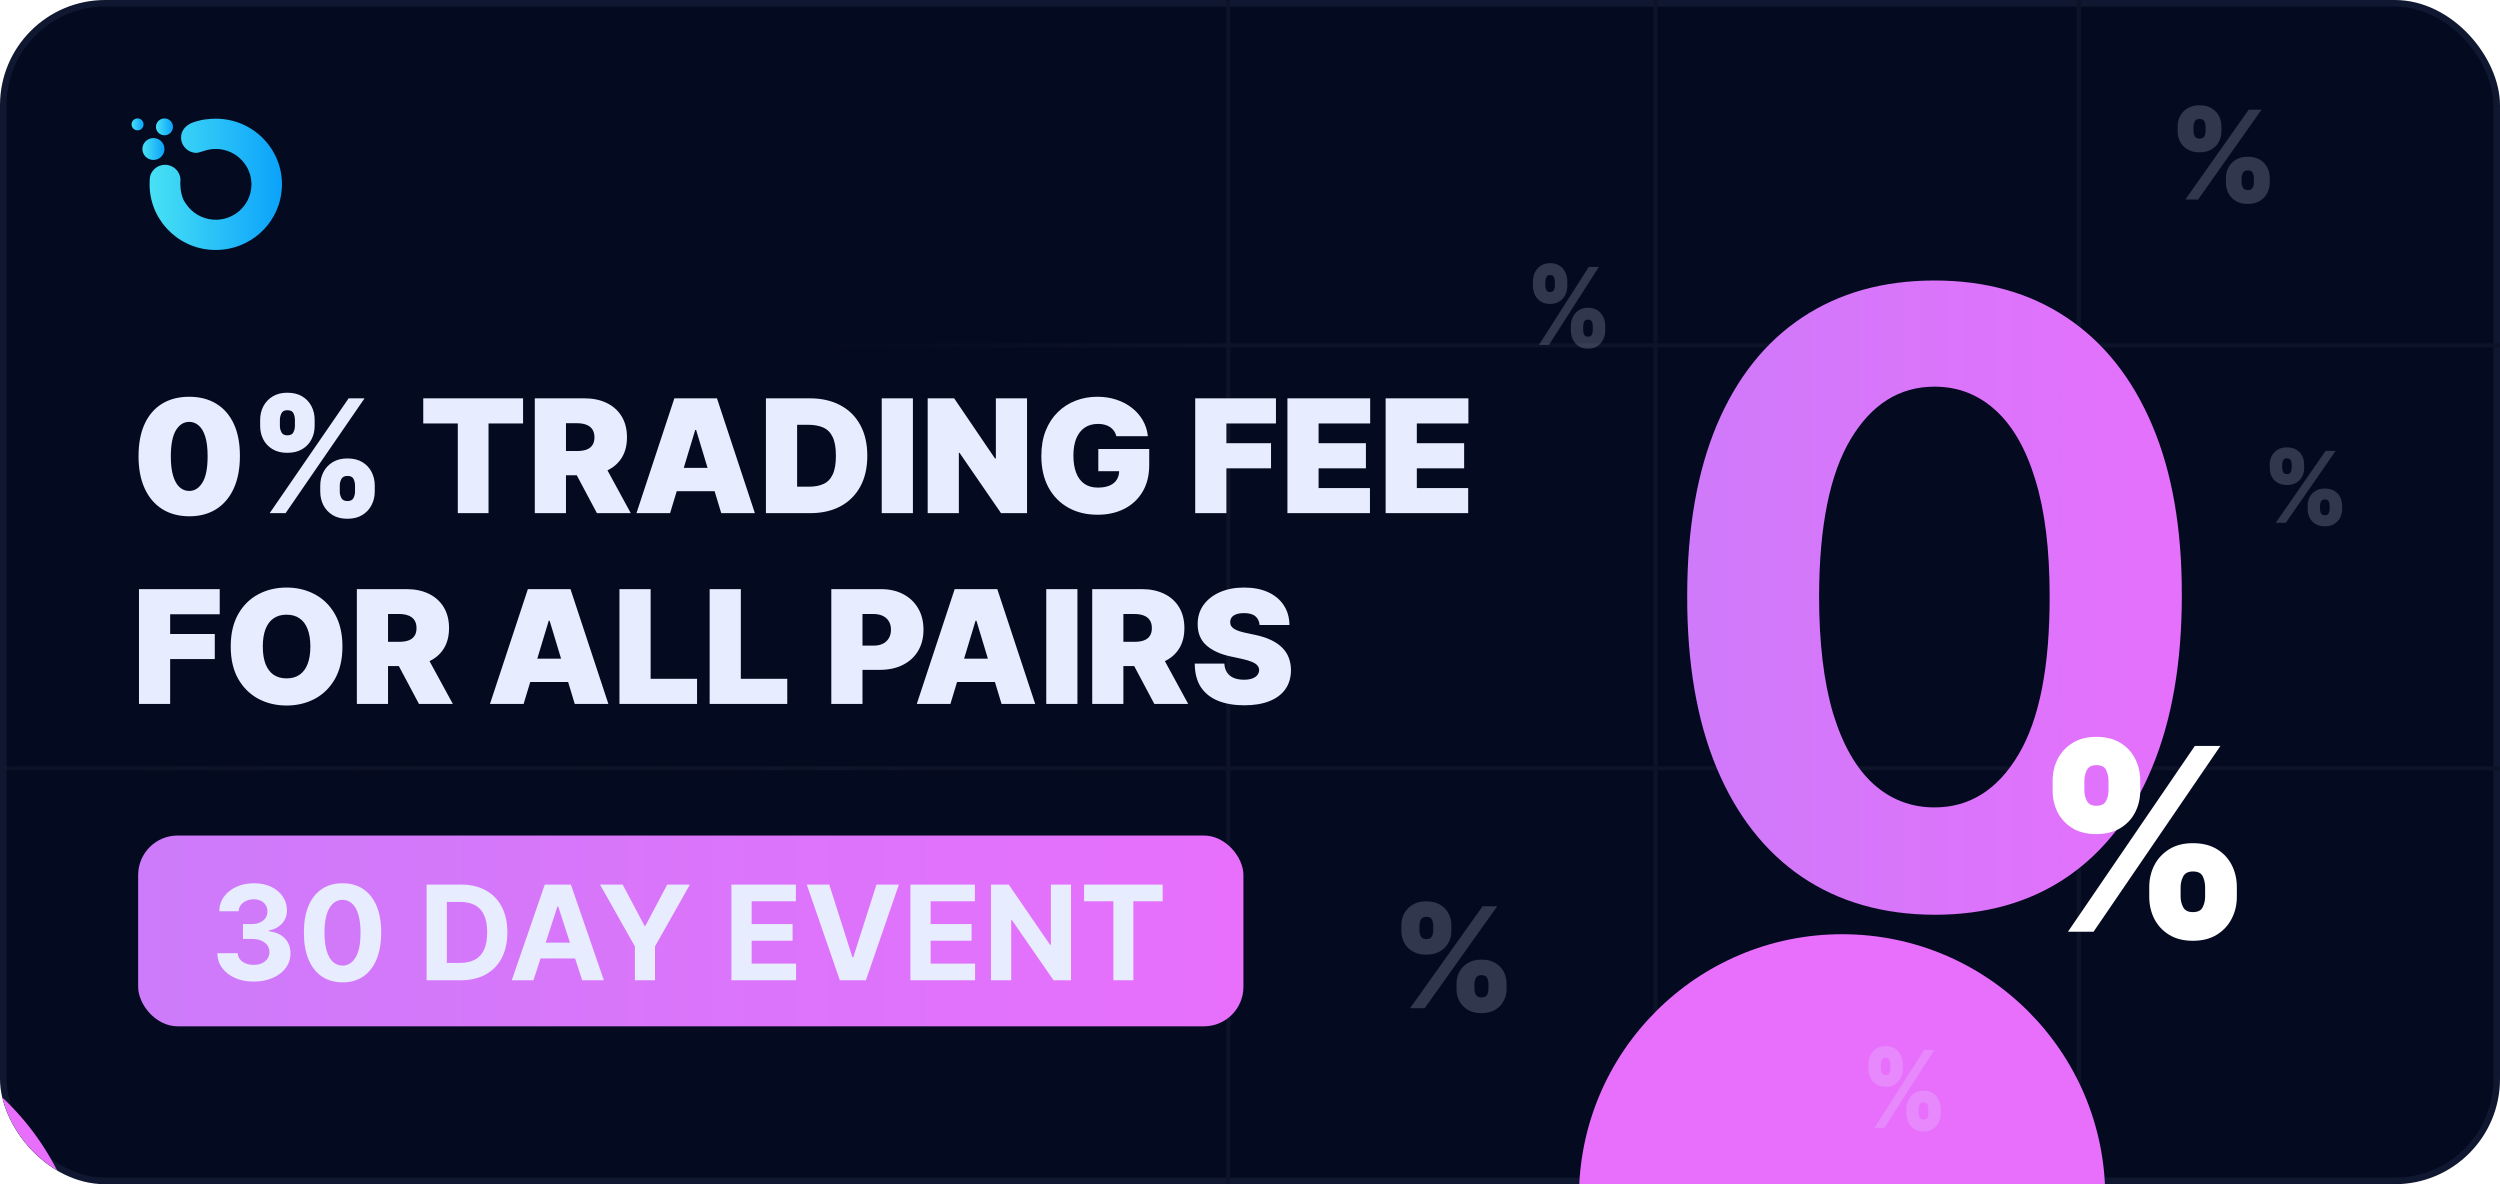 <svg xmlns="http://www.w3.org/2000/svg" width="380" height="180" viewBox="0 0 380 180" fill="none"><g clip-path="url(#clip0_96_688)"><rect x="0.5" y="0.5" width="379" height="179" rx="15.5" fill="#040A20" stroke="#0F1830"/><g clip-path="url(#clip1_96_688)"><path d="M380.622 -76.364H379.986V180.727H380.622V-76.364Z" fill="#0D1328"/><path d="M123.32 52.182H187.009V52.818H123.32V52.182Z" fill="url(#paint0_linear_96_688)"/><path d="M316.297 -75.727H315.66V181.364H316.297V-75.727Z" fill="#0D1328"/><path d="M380.623 52.182H316.297V52.818H380.623V52.182Z" fill="#0D1328"/><path d="M380.623 116.455H316.297V117.091H380.623V116.455Z" fill="#0D1328"/><path d="M251.971 -75.727H251.334V181.364H251.971V-75.727Z" fill="#0D1328"/><path d="M316.297 52.182H251.971V52.818H316.297V52.182Z" fill="#0D1328"/><path d="M316.297 116.455H251.971V117.091H316.297V116.455Z" fill="#0D1328"/><path d="M187.009 -75.727H186.372V181.364H187.009V-75.727Z" fill="#0D1328"/><path d="M251.334 52.182H187.009V52.818H251.334V52.182Z" fill="#0D1328"/><path d="M251.334 116.455H187.009V117.091H251.334V116.455Z" fill="#0D1328"/><path d="M186.372 116.455H-155V117.091H186.372V116.455Z" fill="url(#paint1_linear_96_688)"/></g><path d="M28.761 78.477C27.176 78.472 25.807 78.105 24.653 77.378C23.5 76.651 22.611 75.602 21.986 74.233C21.361 72.864 21.051 71.222 21.057 69.307C21.062 67.386 21.375 65.756 21.994 64.415C22.619 63.074 23.506 62.054 24.653 61.355C25.807 60.656 27.176 60.307 28.761 60.307C30.347 60.307 31.716 60.659 32.869 61.364C34.023 62.062 34.912 63.082 35.537 64.423C36.162 65.764 36.472 67.392 36.466 69.307C36.466 71.233 36.153 72.881 35.528 74.25C34.903 75.619 34.014 76.668 32.861 77.395C31.713 78.117 30.347 78.477 28.761 78.477ZM28.761 74.625C29.579 74.625 30.25 74.199 30.773 73.347C31.301 72.489 31.562 71.142 31.557 69.307C31.557 68.108 31.438 67.128 31.199 66.367C30.96 65.605 30.631 65.043 30.21 64.679C29.79 64.31 29.307 64.125 28.761 64.125C27.943 64.125 27.276 64.54 26.759 65.369C26.241 66.199 25.977 67.511 25.966 69.307C25.96 70.528 26.077 71.534 26.315 72.324C26.554 73.108 26.884 73.688 27.304 74.062C27.73 74.438 28.216 74.625 28.761 74.625ZM48.679 74.727V73.807C48.679 73.068 48.838 72.386 49.156 71.761C49.48 71.136 49.949 70.633 50.562 70.253C51.176 69.872 51.923 69.682 52.804 69.682C53.707 69.682 54.466 69.869 55.08 70.244C55.699 70.619 56.168 71.119 56.486 71.744C56.804 72.369 56.963 73.057 56.963 73.807V74.727C56.963 75.466 56.801 76.148 56.477 76.773C56.159 77.398 55.69 77.901 55.071 78.281C54.452 78.662 53.696 78.852 52.804 78.852C51.912 78.852 51.159 78.662 50.545 78.281C49.932 77.901 49.466 77.398 49.148 76.773C48.835 76.148 48.679 75.466 48.679 74.727ZM51.645 73.807V74.727C51.645 75.051 51.724 75.372 51.883 75.69C52.048 76.003 52.355 76.159 52.804 76.159C53.276 76.159 53.585 76.006 53.733 75.699C53.886 75.392 53.963 75.068 53.963 74.727V73.807C53.963 73.466 53.892 73.136 53.75 72.818C53.608 72.5 53.293 72.341 52.804 72.341C52.355 72.341 52.048 72.5 51.883 72.818C51.724 73.136 51.645 73.466 51.645 73.807ZM39.543 64.739V63.818C39.543 63.068 39.705 62.381 40.028 61.756C40.358 61.131 40.83 60.631 41.443 60.256C42.057 59.881 42.798 59.693 43.668 59.693C44.571 59.693 45.33 59.881 45.943 60.256C46.562 60.631 47.031 61.131 47.349 61.756C47.668 62.381 47.827 63.068 47.827 63.818V64.739C47.827 65.489 47.665 66.173 47.341 66.793C47.023 67.412 46.554 67.906 45.935 68.276C45.315 68.645 44.56 68.829 43.668 68.829C42.776 68.829 42.023 68.642 41.409 68.267C40.795 67.892 40.33 67.395 40.011 66.776C39.699 66.156 39.543 65.477 39.543 64.739ZM42.543 63.818V64.739C42.543 65.079 42.622 65.403 42.781 65.71C42.94 66.017 43.236 66.171 43.668 66.171C44.139 66.171 44.449 66.017 44.597 65.71C44.75 65.403 44.827 65.079 44.827 64.739V63.818C44.827 63.477 44.756 63.148 44.614 62.83C44.472 62.511 44.156 62.352 43.668 62.352C43.219 62.352 42.918 62.517 42.764 62.847C42.617 63.17 42.543 63.494 42.543 63.818ZM40.992 78L52.992 60.545H55.412L43.412 78H40.992ZM64.335 64.364V60.545H79.506V64.364H74.256V78H69.585V64.364H64.335ZM81.289 78V60.545H88.823C90.119 60.545 91.252 60.781 92.224 61.253C93.195 61.724 93.951 62.403 94.491 63.29C95.031 64.176 95.3 65.239 95.3 66.477C95.3 67.727 95.022 68.781 94.465 69.639C93.914 70.497 93.138 71.145 92.138 71.582C91.144 72.02 89.982 72.239 88.653 72.239H84.153V68.557H87.698C88.255 68.557 88.729 68.489 89.121 68.352C89.519 68.21 89.823 67.986 90.033 67.679C90.249 67.372 90.357 66.972 90.357 66.477C90.357 65.977 90.249 65.571 90.033 65.258C89.823 64.94 89.519 64.707 89.121 64.56C88.729 64.406 88.255 64.329 87.698 64.329H86.028V78H81.289ZM91.516 69.989L95.88 78H90.732L86.471 69.989H91.516ZM101.854 78H96.741L102.502 60.545H108.979L114.741 78H109.627L105.809 65.352H105.673L101.854 78ZM100.9 71.114H110.513V74.659H100.9V71.114ZM123.138 78H116.422V60.545H123.07C124.865 60.545 126.416 60.895 127.723 61.594C129.036 62.287 130.047 63.287 130.757 64.594C131.473 65.895 131.831 67.454 131.831 69.273C131.831 71.091 131.476 72.653 130.766 73.96C130.055 75.261 129.05 76.261 127.749 76.96C126.447 77.653 124.911 78 123.138 78ZM121.161 73.977H122.967C123.831 73.977 124.567 73.838 125.175 73.56C125.788 73.281 126.254 72.801 126.572 72.119C126.896 71.438 127.058 70.489 127.058 69.273C127.058 68.057 126.893 67.108 126.564 66.426C126.24 65.744 125.763 65.264 125.132 64.986C124.507 64.707 123.74 64.568 122.831 64.568H121.161V73.977ZM138.762 60.545V78H134.023V60.545H138.762ZM156.11 60.545V78H152.156L145.849 68.829H145.746V78H141.008V60.545H145.031L151.235 69.682H151.371V60.545H156.11ZM169.687 66.307C169.613 66.006 169.496 65.742 169.337 65.514C169.178 65.281 168.979 65.085 168.741 64.926C168.508 64.761 168.235 64.639 167.923 64.56C167.616 64.474 167.278 64.432 166.908 64.432C166.113 64.432 165.434 64.622 164.871 65.003C164.315 65.383 163.888 65.932 163.593 66.648C163.303 67.364 163.158 68.227 163.158 69.239C163.158 70.261 163.298 71.136 163.576 71.864C163.854 72.591 164.269 73.148 164.82 73.534C165.371 73.921 166.056 74.114 166.874 74.114C167.596 74.114 168.195 74.008 168.673 73.798C169.156 73.588 169.516 73.29 169.755 72.903C169.994 72.517 170.113 72.062 170.113 71.54L170.931 71.625H166.942V68.25H174.681V70.671C174.681 72.261 174.343 73.622 173.667 74.753C172.996 75.878 172.07 76.742 170.888 77.344C169.712 77.94 168.363 78.239 166.84 78.239C165.141 78.239 163.65 77.878 162.366 77.156C161.082 76.435 160.079 75.406 159.357 74.071C158.641 72.736 158.283 71.148 158.283 69.307C158.283 67.864 158.502 66.585 158.94 65.472C159.383 64.358 159.996 63.418 160.781 62.651C161.565 61.878 162.471 61.295 163.499 60.903C164.528 60.506 165.63 60.307 166.806 60.307C167.84 60.307 168.8 60.455 169.687 60.75C170.579 61.04 171.366 61.455 172.048 61.994C172.735 62.528 173.289 63.162 173.71 63.895C174.13 64.628 174.386 65.432 174.477 66.307H169.687ZM181.672 78V60.545H193.945V64.364H186.411V67.364H193.195V71.182H186.411V78H181.672ZM195.688 78V60.545H208.267V64.364H200.426V67.364H207.619V71.182H200.426V74.182H208.233V78H195.688ZM210.617 78V60.545H223.197V64.364H215.356V67.364H222.549V71.182H215.356V74.182H223.163V78H210.617ZM21.125 107V89.546H33.398V93.364H25.864V96.364H32.648V100.182H25.864V107H21.125ZM52.05 98.273C52.05 100.216 51.672 101.855 50.916 103.19C50.16 104.52 49.141 105.528 47.856 106.216C46.572 106.898 45.141 107.239 43.561 107.239C41.97 107.239 40.533 106.895 39.249 106.207C37.97 105.514 36.953 104.503 36.197 103.173C35.447 101.838 35.072 100.205 35.072 98.273C35.072 96.329 35.447 94.693 36.197 93.364C36.953 92.028 37.97 91.02 39.249 90.338C40.533 89.651 41.97 89.307 43.561 89.307C45.141 89.307 46.572 89.651 47.856 90.338C49.141 91.02 50.16 92.028 50.916 93.364C51.672 94.693 52.05 96.329 52.05 98.273ZM47.175 98.273C47.175 97.227 47.035 96.347 46.757 95.631C46.484 94.909 46.078 94.364 45.538 93.994C45.004 93.619 44.345 93.432 43.561 93.432C42.777 93.432 42.115 93.619 41.575 93.994C41.041 94.364 40.635 94.909 40.356 95.631C40.084 96.347 39.947 97.227 39.947 98.273C39.947 99.318 40.084 100.202 40.356 100.923C40.635 101.639 41.041 102.185 41.575 102.56C42.115 102.929 42.777 103.114 43.561 103.114C44.345 103.114 45.004 102.929 45.538 102.56C46.078 102.185 46.484 101.639 46.757 100.923C47.035 100.202 47.175 99.318 47.175 98.273ZM54.242 107V89.546H61.776C63.072 89.546 64.205 89.781 65.177 90.253C66.148 90.724 66.904 91.403 67.444 92.29C67.984 93.176 68.254 94.239 68.254 95.477C68.254 96.727 67.975 97.781 67.418 98.639C66.867 99.497 66.092 100.145 65.092 100.582C64.097 101.02 62.935 101.239 61.606 101.239H57.106V97.557H60.651C61.208 97.557 61.682 97.489 62.075 97.352C62.472 97.21 62.776 96.986 62.986 96.679C63.202 96.372 63.31 95.972 63.31 95.477C63.31 94.977 63.202 94.571 62.986 94.258C62.776 93.94 62.472 93.707 62.075 93.56C61.682 93.406 61.208 93.329 60.651 93.329H58.981V107H54.242ZM64.469 98.989L68.833 107H63.685L59.424 98.989H64.469ZM79.589 107H74.475L80.237 89.546H86.714L92.475 107H87.362L83.543 94.352H83.407L79.589 107ZM78.634 100.114H88.248V103.659H78.634V100.114ZM94.156 107V89.546H98.895V103.182H105.952V107H94.156ZM107.867 107V89.546H112.606V103.182H119.663V107H107.867ZM126.359 107V89.546H133.893C135.189 89.546 136.322 89.801 137.294 90.312C138.266 90.824 139.021 91.543 139.561 92.469C140.101 93.395 140.371 94.477 140.371 95.716C140.371 96.966 140.092 98.048 139.536 98.963C138.984 99.878 138.209 100.582 137.209 101.077C136.214 101.571 135.053 101.818 133.723 101.818H129.223V98.136H132.768C133.325 98.136 133.8 98.04 134.192 97.847C134.589 97.648 134.893 97.367 135.104 97.003C135.32 96.639 135.428 96.21 135.428 95.716C135.428 95.216 135.32 94.79 135.104 94.438C134.893 94.079 134.589 93.807 134.192 93.619C133.8 93.426 133.325 93.329 132.768 93.329H131.098V107H126.359ZM144.464 107H139.35L145.112 89.546H151.589L157.35 107H152.237L148.418 94.352H148.282L144.464 107ZM143.509 100.114H153.123V103.659H143.509V100.114ZM163.77 89.546V107H159.031V89.546H163.77ZM166.016 107V89.546H173.55C174.845 89.546 175.979 89.781 176.95 90.253C177.922 90.724 178.678 91.403 179.217 92.29C179.757 93.176 180.027 94.239 180.027 95.477C180.027 96.727 179.749 97.781 179.192 98.639C178.641 99.497 177.865 100.145 176.865 100.582C175.871 101.02 174.709 101.239 173.379 101.239H168.879V97.557H172.425C172.982 97.557 173.456 97.489 173.848 97.352C174.246 97.21 174.55 96.986 174.76 96.679C174.976 96.372 175.084 95.972 175.084 95.477C175.084 94.977 174.976 94.571 174.76 94.258C174.55 93.94 174.246 93.707 173.848 93.56C173.456 93.406 172.982 93.329 172.425 93.329H170.754V107H166.016ZM176.243 98.989L180.607 107H175.459L171.197 98.989H176.243ZM191.456 95C191.411 94.432 191.197 93.989 190.817 93.671C190.442 93.352 189.871 93.193 189.104 93.193C188.615 93.193 188.214 93.253 187.902 93.372C187.595 93.486 187.368 93.642 187.22 93.841C187.072 94.04 186.996 94.267 186.99 94.523C186.979 94.733 187.016 94.923 187.101 95.094C187.192 95.258 187.334 95.409 187.527 95.546C187.72 95.676 187.967 95.796 188.268 95.903C188.57 96.011 188.928 96.108 189.342 96.193L190.774 96.5C191.74 96.704 192.567 96.974 193.254 97.31C193.942 97.645 194.504 98.04 194.942 98.494C195.379 98.943 195.7 99.449 195.905 100.011C196.115 100.574 196.223 101.187 196.229 101.852C196.223 103 195.936 103.972 195.368 104.767C194.8 105.562 193.987 106.168 192.93 106.582C191.879 106.997 190.615 107.205 189.138 107.205C187.621 107.205 186.297 106.98 185.166 106.531C184.041 106.082 183.166 105.392 182.541 104.46C181.922 103.523 181.609 102.324 181.604 100.864H186.104C186.132 101.398 186.266 101.847 186.504 102.21C186.743 102.574 187.078 102.849 187.51 103.037C187.947 103.224 188.467 103.318 189.07 103.318C189.575 103.318 189.999 103.256 190.339 103.131C190.68 103.006 190.939 102.832 191.115 102.611C191.291 102.389 191.382 102.136 191.388 101.852C191.382 101.585 191.294 101.352 191.124 101.153C190.959 100.949 190.686 100.767 190.305 100.608C189.925 100.443 189.411 100.29 188.763 100.148L187.024 99.773C185.479 99.438 184.26 98.878 183.368 98.094C182.482 97.304 182.041 96.227 182.047 94.864C182.041 93.756 182.337 92.787 182.933 91.957C183.536 91.122 184.368 90.472 185.43 90.006C186.499 89.54 187.723 89.307 189.104 89.307C190.513 89.307 191.732 89.543 192.76 90.014C193.788 90.486 194.581 91.151 195.138 92.008C195.7 92.861 195.984 93.858 195.99 95H191.456Z" fill="#E7EDFF"/><rect x="21" y="127" width="168" height="29" rx="6" fill="url(#paint2_linear_96_688)"/><path d="M38.555 149.199C37.495 149.199 36.55 149.017 35.722 148.652C34.898 148.283 34.247 147.776 33.769 147.132C33.295 146.483 33.051 145.735 33.037 144.888H36.133C36.153 145.243 36.269 145.555 36.481 145.825C36.699 146.09 36.988 146.296 37.348 146.443C37.708 146.59 38.113 146.663 38.562 146.663C39.031 146.663 39.446 146.58 39.805 146.415C40.165 146.249 40.447 146.019 40.651 145.726C40.854 145.432 40.956 145.094 40.956 144.71C40.956 144.322 40.847 143.979 40.629 143.68C40.416 143.377 40.108 143.141 39.706 142.97C39.308 142.8 38.835 142.714 38.285 142.714H36.929V140.456H38.285C38.749 140.456 39.159 140.375 39.514 140.214C39.874 140.054 40.153 139.831 40.352 139.547C40.551 139.258 40.651 138.922 40.651 138.538C40.651 138.174 40.563 137.854 40.388 137.58C40.217 137.3 39.976 137.082 39.663 136.926C39.356 136.77 38.996 136.692 38.584 136.692C38.167 136.692 37.786 136.768 37.44 136.919C37.095 137.066 36.818 137.277 36.609 137.551C36.401 137.826 36.29 138.148 36.276 138.517H33.328C33.342 137.679 33.581 136.94 34.045 136.301C34.51 135.662 35.135 135.162 35.92 134.803C36.711 134.438 37.604 134.256 38.598 134.256C39.602 134.256 40.48 134.438 41.233 134.803C41.986 135.167 42.571 135.66 42.987 136.28C43.409 136.895 43.617 137.587 43.612 138.354C43.617 139.168 43.364 139.848 42.852 140.392C42.346 140.937 41.685 141.282 40.871 141.429V141.543C41.941 141.68 42.755 142.052 43.314 142.658C43.877 143.259 44.157 144.012 44.152 144.916C44.157 145.745 43.918 146.481 43.435 147.125C42.956 147.769 42.296 148.276 41.453 148.645C40.61 149.014 39.644 149.199 38.555 149.199ZM52.066 149.32C50.844 149.315 49.793 149.014 48.912 148.418C48.036 147.821 47.362 146.957 46.888 145.825C46.419 144.694 46.187 143.332 46.192 141.741C46.192 140.155 46.426 138.804 46.895 137.686C47.369 136.569 48.043 135.719 48.919 135.136C49.8 134.549 50.849 134.256 52.066 134.256C53.283 134.256 54.329 134.549 55.205 135.136C56.086 135.723 56.763 136.576 57.236 137.693C57.71 138.806 57.944 140.155 57.939 141.741C57.939 143.337 57.703 144.701 57.229 145.832C56.76 146.964 56.088 147.828 55.212 148.425C54.336 149.021 53.287 149.32 52.066 149.32ZM52.066 146.77C52.899 146.77 53.564 146.351 54.061 145.513C54.559 144.675 54.805 143.418 54.8 141.741C54.8 140.638 54.686 139.72 54.459 138.986C54.237 138.252 53.919 137.7 53.508 137.331C53.1 136.962 52.62 136.777 52.066 136.777C51.237 136.777 50.574 137.191 50.077 138.02C49.58 138.848 49.329 140.089 49.324 141.741C49.324 142.859 49.435 143.792 49.658 144.54C49.885 145.283 50.205 145.842 50.617 146.216C51.029 146.585 51.512 146.77 52.066 146.77ZM70.002 149H64.846V134.455H70.045C71.508 134.455 72.768 134.746 73.823 135.328C74.879 135.906 75.691 136.737 76.26 137.821C76.832 138.905 77.119 140.203 77.119 141.713C77.119 143.228 76.832 144.53 76.26 145.619C75.691 146.708 74.875 147.544 73.809 148.126C72.749 148.709 71.48 149 70.002 149ZM67.921 146.365H69.875C70.784 146.365 71.548 146.204 72.169 145.882C72.794 145.555 73.262 145.051 73.575 144.369C73.892 143.683 74.051 142.797 74.051 141.713C74.051 140.638 73.892 139.76 73.575 139.078C73.262 138.396 72.796 137.894 72.176 137.572C71.555 137.25 70.791 137.089 69.882 137.089H67.921V146.365ZM81.084 149H77.788L82.81 134.455H86.773L91.787 149H88.492L84.848 137.778H84.734L81.084 149ZM80.878 143.283H88.662V145.683H80.878V143.283ZM91.201 134.455H94.646L97.962 140.719H98.104L101.421 134.455H104.866L99.56 143.858V149H96.506V143.858L91.201 134.455ZM111.174 149V134.455H120.975V136.99H114.25V140.456H120.471V142.991H114.25V146.464H121.004V149H111.174ZM126.048 134.455L129.564 145.506H129.699L133.222 134.455H136.631L131.616 149H127.653L122.632 134.455H126.048ZM138.381 149V134.455H148.183V136.99H141.457V140.456H147.678V142.991H141.457V146.464H148.211V149H138.381ZM162.794 134.455V149H160.137L153.809 139.845H153.703V149H150.627V134.455H153.326L159.605 143.602H159.733V134.455H162.794ZM164.781 136.99V134.455H176.727V136.99H172.273V149H169.234V136.99H164.781Z" fill="#E7EDFF"/><g filter="url(#filter0_f_96_688)"><circle cx="280" cy="182" r="40" fill="#E76FFB"/></g><g filter="url(#filter1_f_96_688)"><circle cx="-27" cy="196" r="40" fill="#E76FFB"/></g><path d="M294.045 139.045C286.227 139.015 279.5 137.091 273.864 133.273C268.258 129.455 263.939 123.924 260.909 116.682C257.909 109.439 256.424 100.727 256.455 90.546C256.455 80.394 257.955 71.742 260.955 64.591C263.985 57.439 268.303 52 273.909 48.273C279.545 44.515 286.258 42.636 294.045 42.636C301.833 42.636 308.53 44.515 314.136 48.273C319.773 52.03 324.106 57.485 327.136 64.636C330.167 71.758 331.667 80.394 331.636 90.546C331.636 100.758 330.121 109.485 327.091 116.727C324.091 123.97 319.788 129.5 314.182 133.318C308.576 137.136 301.864 139.045 294.045 139.045ZM294.045 122.727C299.379 122.727 303.636 120.045 306.818 114.682C310 109.318 311.576 101.273 311.545 90.546C311.545 83.485 310.818 77.606 309.364 72.909C307.939 68.212 305.909 64.682 303.273 62.318C300.667 59.955 297.591 58.773 294.045 58.773C288.742 58.773 284.5 61.424 281.318 66.727C278.136 72.03 276.53 79.97 276.5 90.546C276.5 97.697 277.212 103.667 278.636 108.455C280.091 113.212 282.136 116.788 284.773 119.182C287.409 121.545 290.5 122.727 294.045 122.727Z" fill="url(#paint3_linear_96_688)"/><path d="M326.685 136.326V134.836C326.685 133.641 326.941 132.538 327.452 131.527C327.973 130.515 328.726 129.702 329.712 129.086C330.699 128.47 331.9 128.162 333.315 128.162C334.767 128.162 335.986 128.465 336.973 129.072C337.968 129.679 338.721 130.488 339.233 131.499C339.744 132.51 340 133.623 340 134.836V136.326C340 137.521 339.74 138.624 339.219 139.635C338.708 140.646 337.954 141.46 336.959 142.076C335.963 142.692 334.749 143 333.315 143C331.881 143 330.671 142.692 329.685 142.076C328.699 141.46 327.95 140.646 327.438 139.635C326.936 138.624 326.685 137.521 326.685 136.326ZM331.452 134.836V136.326C331.452 136.85 331.58 137.369 331.836 137.884C332.1 138.39 332.594 138.642 333.315 138.642C334.073 138.642 334.571 138.394 334.808 137.898C335.055 137.401 335.178 136.877 335.178 136.326V134.836C335.178 134.285 335.064 133.751 334.836 133.237C334.607 132.722 334.1 132.464 333.315 132.464C332.594 132.464 332.1 132.722 331.836 133.237C331.58 133.751 331.452 134.285 331.452 134.836ZM312 120.164V118.674C312 117.461 312.26 116.348 312.781 115.337C313.311 114.326 314.068 113.517 315.055 112.91C316.041 112.303 317.233 112 318.63 112C320.082 112 321.301 112.303 322.288 112.91C323.283 113.517 324.037 114.326 324.548 115.337C325.059 116.348 325.315 117.461 325.315 118.674V120.164C325.315 121.377 325.055 122.485 324.534 123.487C324.023 124.489 323.269 125.289 322.274 125.887C321.279 126.484 320.064 126.783 318.63 126.783C317.196 126.783 315.986 126.48 315 125.873C314.014 125.266 313.265 124.462 312.753 123.46C312.251 122.457 312 121.359 312 120.164ZM316.822 118.674V120.164C316.822 120.715 316.95 121.239 317.205 121.736C317.461 122.232 317.936 122.48 318.63 122.48C319.388 122.48 319.886 122.232 320.123 121.736C320.37 121.239 320.493 120.715 320.493 120.164V118.674C320.493 118.123 320.379 117.59 320.151 117.075C319.922 116.56 319.416 116.302 318.63 116.302C317.909 116.302 317.425 116.569 317.178 117.102C316.941 117.626 316.822 118.15 316.822 118.674ZM314.329 141.621L333.616 113.379H337.507L318.219 141.621H314.329Z" fill="white"/><path opacity="0.2" d="M221.391 150.34V149.523C221.391 148.868 221.538 148.263 221.83 147.708C222.127 147.154 222.558 146.707 223.121 146.37C223.685 146.032 224.371 145.863 225.18 145.863C226.01 145.863 226.706 146.029 227.27 146.362C227.839 146.695 228.269 147.138 228.562 147.693C228.854 148.248 229 148.858 229 149.523V150.34C229 150.995 228.851 151.6 228.554 152.155C228.262 152.709 227.831 153.156 227.262 153.493C226.693 153.831 225.999 154 225.18 154C224.361 154 223.669 153.831 223.106 153.493C222.542 153.156 222.114 152.709 221.822 152.155C221.535 151.6 221.391 150.995 221.391 150.34ZM224.115 149.523V150.34C224.115 150.627 224.189 150.912 224.335 151.194C224.486 151.472 224.768 151.61 225.18 151.61C225.613 151.61 225.898 151.474 226.033 151.202C226.174 150.93 226.245 150.642 226.245 150.34V149.523C226.245 149.221 226.179 148.928 226.049 148.646C225.918 148.364 225.629 148.222 225.18 148.222C224.768 148.222 224.486 148.364 224.335 148.646C224.189 148.928 224.115 149.221 224.115 149.523ZM213 141.477V140.66C213 139.995 213.149 139.385 213.446 138.83C213.749 138.276 214.182 137.832 214.746 137.499C215.309 137.166 215.99 137 216.789 137C217.618 137 218.315 137.166 218.879 137.499C219.447 137.832 219.878 138.276 220.17 138.83C220.462 139.385 220.609 139.995 220.609 140.66V141.477C220.609 142.142 220.46 142.75 220.162 143.299C219.87 143.849 219.44 144.288 218.871 144.615C218.302 144.943 217.608 145.107 216.789 145.107C215.969 145.107 215.278 144.94 214.714 144.608C214.151 144.275 213.723 143.834 213.431 143.284C213.144 142.735 213 142.132 213 141.477ZM215.755 140.66V141.477C215.755 141.779 215.828 142.067 215.975 142.339C216.121 142.611 216.392 142.747 216.789 142.747C217.222 142.747 217.506 142.611 217.642 142.339C217.783 142.067 217.853 141.779 217.853 141.477V140.66C217.853 140.358 217.788 140.065 217.658 139.783C217.527 139.501 217.237 139.359 216.789 139.359C216.376 139.359 216.1 139.506 215.959 139.798C215.823 140.085 215.755 140.373 215.755 140.66ZM214.331 153.244L225.352 137.756H227.575L216.554 153.244H214.331Z" fill="#E7EDFF"/><path opacity="0.2" d="M289.769 169.201V168.577C289.769 168.075 289.87 167.613 290.07 167.189C290.275 166.765 290.571 166.423 290.958 166.165C291.346 165.907 291.818 165.778 292.374 165.778C292.944 165.778 293.423 165.905 293.811 166.159C294.202 166.414 294.498 166.753 294.699 167.177C294.9 167.601 295 168.068 295 168.577V169.201C295 169.702 294.898 170.165 294.693 170.589C294.492 171.013 294.196 171.354 293.805 171.613C293.414 171.871 292.937 172 292.374 172C291.811 172 291.335 171.871 290.948 171.613C290.56 171.354 290.266 171.013 290.065 170.589C289.868 170.165 289.769 169.702 289.769 169.201ZM291.642 168.577V169.201C291.642 169.421 291.692 169.639 291.793 169.855C291.897 170.067 292.09 170.173 292.374 170.173C292.672 170.173 292.867 170.069 292.96 169.86C293.057 169.652 293.106 169.432 293.106 169.201V168.577C293.106 168.345 293.061 168.122 292.971 167.906C292.881 167.69 292.682 167.582 292.374 167.582C292.09 167.582 291.897 167.69 291.793 167.906C291.692 168.122 291.642 168.345 291.642 168.577ZM284 162.423V161.799C284 161.29 284.102 160.824 284.307 160.399C284.515 159.975 284.813 159.636 285.2 159.382C285.588 159.127 286.056 159 286.605 159C287.175 159 287.654 159.127 288.042 159.382C288.433 159.636 288.729 159.975 288.93 160.399C289.13 160.824 289.231 161.29 289.231 161.799V162.423C289.231 162.932 289.129 163.397 288.924 163.817C288.723 164.237 288.427 164.573 288.036 164.823C287.645 165.074 287.168 165.199 286.605 165.199C286.041 165.199 285.566 165.072 285.179 164.818C284.791 164.563 284.497 164.226 284.296 163.806C284.099 163.385 284 162.925 284 162.423ZM285.894 161.799V162.423C285.894 162.655 285.945 162.875 286.045 163.083C286.145 163.291 286.332 163.395 286.605 163.395C286.902 163.395 287.098 163.291 287.191 163.083C287.288 162.875 287.337 162.655 287.337 162.423V161.799C287.337 161.568 287.292 161.344 287.202 161.128C287.112 160.912 286.913 160.804 286.605 160.804C286.321 160.804 286.131 160.916 286.034 161.14C285.941 161.359 285.894 161.579 285.894 161.799ZM284.915 171.422L292.492 159.578H294.021L286.443 171.422H284.915Z" fill="#E7EDFF"/><path opacity="0.2" d="M238.769 50.201V49.577C238.769 49.075 238.87 48.613 239.07 48.189C239.275 47.764 239.571 47.423 239.958 47.165C240.346 46.907 240.818 46.778 241.374 46.778C241.944 46.778 242.423 46.905 242.811 47.159C243.202 47.414 243.498 47.753 243.699 48.177C243.9 48.601 244 49.068 244 49.577V50.201C244 50.702 243.898 51.165 243.693 51.589C243.492 52.013 243.196 52.354 242.805 52.612C242.414 52.871 241.937 53 241.374 53C240.811 53 240.335 52.871 239.948 52.612C239.56 52.354 239.266 52.013 239.065 51.589C238.868 51.165 238.769 50.702 238.769 50.201ZM240.642 49.577V50.201C240.642 50.421 240.692 50.639 240.793 50.855C240.897 51.067 241.09 51.173 241.374 51.173C241.672 51.173 241.867 51.069 241.96 50.86C242.057 50.652 242.106 50.432 242.106 50.201V49.577C242.106 49.345 242.061 49.122 241.971 48.906C241.881 48.69 241.682 48.582 241.374 48.582C241.09 48.582 240.897 48.69 240.793 48.906C240.692 49.122 240.642 49.345 240.642 49.577ZM233 43.423V42.799C233 42.29 233.102 41.824 233.307 41.4C233.515 40.975 233.813 40.636 234.2 40.382C234.588 40.127 235.056 40 235.605 40C236.175 40 236.654 40.127 237.042 40.382C237.433 40.636 237.729 40.975 237.93 41.4C238.13 41.824 238.231 42.29 238.231 42.799V43.423C238.231 43.932 238.129 44.397 237.924 44.817C237.723 45.237 237.427 45.573 237.036 45.823C236.645 46.074 236.168 46.199 235.605 46.199C235.041 46.199 234.566 46.072 234.179 45.818C233.791 45.563 233.497 45.226 233.296 44.806C233.099 44.385 233 43.925 233 43.423ZM234.894 42.799V43.423C234.894 43.655 234.945 43.875 235.045 44.083C235.145 44.291 235.332 44.395 235.605 44.395C235.902 44.395 236.098 44.291 236.191 44.083C236.288 43.875 236.337 43.655 236.337 43.423V42.799C236.337 42.568 236.292 42.344 236.202 42.128C236.112 41.912 235.913 41.804 235.605 41.804C235.321 41.804 235.131 41.916 235.034 42.14C234.941 42.359 234.894 42.579 234.894 42.799ZM233.915 52.422L241.492 40.578H243.021L235.443 52.422H233.915Z" fill="#E7EDFF"/><path opacity="0.2" d="M338.342 27.77V27.05C338.342 26.471 338.47 25.938 338.726 25.448C338.986 24.959 339.363 24.565 339.856 24.267C340.349 23.969 340.95 23.82 341.658 23.82C342.384 23.82 342.993 23.967 343.486 24.261C343.984 24.554 344.361 24.946 344.616 25.435C344.872 25.924 345 26.463 345 27.05V27.77C345 28.349 344.87 28.883 344.61 29.372C344.354 29.861 343.977 30.255 343.479 30.553C342.982 30.851 342.374 31 341.658 31C340.941 31 340.336 30.851 339.842 30.553C339.349 30.255 338.975 29.861 338.719 29.372C338.468 28.883 338.342 28.349 338.342 27.77ZM340.726 27.05V27.77C340.726 28.024 340.79 28.275 340.918 28.524C341.05 28.769 341.297 28.892 341.658 28.892C342.037 28.892 342.285 28.771 342.404 28.531C342.527 28.291 342.589 28.037 342.589 27.77V27.05C342.589 26.783 342.532 26.525 342.418 26.276C342.304 26.027 342.05 25.902 341.658 25.902C341.297 25.902 341.05 26.027 340.918 26.276C340.79 26.525 340.726 26.783 340.726 27.05ZM331 19.95V19.23C331 18.642 331.13 18.104 331.39 17.615C331.655 17.125 332.034 16.734 332.527 16.44C333.021 16.147 333.616 16 334.315 16C335.041 16 335.651 16.147 336.144 16.44C336.642 16.734 337.018 17.125 337.274 17.615C337.53 18.104 337.658 18.642 337.658 19.23V19.95C337.658 20.537 337.527 21.073 337.267 21.558C337.011 22.043 336.635 22.43 336.137 22.719C335.639 23.009 335.032 23.153 334.315 23.153C333.598 23.153 332.993 23.006 332.5 22.713C332.007 22.419 331.632 22.03 331.377 21.545C331.126 21.06 331 20.529 331 19.95ZM333.411 19.23V19.95C333.411 20.217 333.475 20.471 333.603 20.711C333.731 20.951 333.968 21.071 334.315 21.071C334.694 21.071 334.943 20.951 335.062 20.711C335.185 20.471 335.247 20.217 335.247 19.95V19.23C335.247 18.963 335.189 18.705 335.075 18.456C334.961 18.206 334.708 18.082 334.315 18.082C333.954 18.082 333.712 18.211 333.589 18.469C333.47 18.722 333.411 18.976 333.411 19.23ZM332.164 30.333L341.808 16.667H343.753L334.11 30.333H332.164Z" fill="#E7EDFF"/><path opacity="0.2" d="M350.769 77.416V76.84C350.769 76.377 350.87 75.95 351.07 75.559C351.275 75.167 351.571 74.852 351.958 74.614C352.346 74.375 352.818 74.256 353.374 74.256C353.944 74.256 354.423 74.374 354.811 74.609C355.202 74.843 355.498 75.157 355.699 75.548C355.9 75.939 356 76.37 356 76.84V77.416C356 77.879 355.898 78.306 355.693 78.698C355.492 79.089 355.196 79.404 354.805 79.642C354.414 79.881 353.937 80 353.374 80C352.811 80 352.335 79.881 351.948 79.642C351.56 79.404 351.266 79.089 351.065 78.698C350.868 78.306 350.769 77.879 350.769 77.416ZM352.642 76.84V77.416C352.642 77.619 352.692 77.82 352.793 78.02C352.897 78.215 353.09 78.313 353.374 78.313C353.672 78.313 353.867 78.217 353.96 78.025C354.057 77.833 354.106 77.63 354.106 77.416V76.84C354.106 76.626 354.061 76.42 353.971 76.221C353.881 76.021 353.682 75.922 353.374 75.922C353.09 75.922 352.897 76.021 352.793 76.221C352.692 76.42 352.642 76.626 352.642 76.84ZM345 71.16V70.584C345 70.114 345.102 69.683 345.307 69.292C345.515 68.9 345.813 68.587 346.2 68.352C346.588 68.117 347.056 68 347.605 68C348.175 68 348.654 68.117 349.042 68.352C349.433 68.587 349.729 68.9 349.93 69.292C350.13 69.683 350.231 70.114 350.231 70.584V71.16C350.231 71.63 350.129 72.059 349.924 72.447C349.723 72.835 349.427 73.144 349.036 73.375C348.645 73.607 348.168 73.722 347.605 73.722C347.041 73.722 346.566 73.605 346.179 73.37C345.791 73.135 345.497 72.824 345.296 72.436C345.099 72.048 345 71.623 345 71.16ZM346.894 70.584V71.16C346.894 71.374 346.945 71.576 347.045 71.769C347.145 71.961 347.332 72.057 347.605 72.057C347.902 72.057 348.098 71.961 348.191 71.769C348.288 71.576 348.337 71.374 348.337 71.16V70.584C348.337 70.37 348.292 70.164 348.202 69.964C348.112 69.765 347.913 69.665 347.605 69.665C347.321 69.665 347.131 69.769 347.034 69.975C346.941 70.178 346.894 70.381 346.894 70.584ZM345.915 79.466L353.492 68.534H355.021L347.443 79.466H345.915Z" fill="#E7EDFF"/><path d="M26.111 19.938C25.746 20.547 24.953 20.747 24.339 20.386C23.726 20.024 23.523 19.237 23.888 18.628C24.253 18.02 25.046 17.819 25.66 18.18C26.273 18.542 26.476 19.329 26.111 19.938Z" fill="url(#paint4_linear_96_688)"/><path d="M21.698 19.369C21.441 19.798 20.88 19.94 20.447 19.685C20.014 19.43 19.871 18.874 20.128 18.444C20.385 18.013 20.946 17.872 21.379 18.127C21.814 18.383 21.957 18.939 21.698 19.369Z" fill="url(#paint5_linear_96_688)"/><path d="M33.982 37.93C38.718 37.378 42.528 33.536 42.839 28.647C43.188 23.146 38.976 18.405 33.43 18.059C32.78 18.018 32.127 18.041 31.482 18.125C30.149 18.233 29.023 18.737 29.023 18.737C28.111 19.18 27.523 19.919 27.523 20.907C27.523 22.193 28.573 23.236 29.869 23.236C30.086 23.236 30.836 23.001 31.014 22.939C31.695 22.703 32.418 22.606 33.138 22.652C35.053 22.773 36.673 23.866 37.54 25.416C38.043 26.314 38.275 27.335 38.209 28.36C38.02 31.325 35.445 33.578 32.455 33.391C30.689 33.28 29.175 32.342 28.269 30.983C27.185 29.577 27.436 27.328 27.434 27.3C27.39 26.049 26.358 25.049 25.087 25.049C24.001 25.049 23.09 25.781 22.819 26.773C22.767 26.968 22.739 27.539 22.747 27.615C22.523 33.022 26.694 37.64 32.164 37.981C32.771 38.018 33.379 38.001 33.982 37.93Z" fill="url(#paint6_linear_96_688)"/><path d="M24.765 23.498C24.291 24.288 23.263 24.548 22.467 24.079C21.672 23.609 21.409 22.589 21.882 21.8C22.355 21.011 23.384 20.75 24.179 21.219C24.975 21.689 25.237 22.709 24.765 23.498Z" fill="url(#paint7_linear_96_688)"/></g><defs><filter id="filter0_f_96_688" x="40" y="-58" width="480" height="480" filterUnits="userSpaceOnUse" color-interpolation-filters="sRGB"><feFlood flood-opacity="0" result="BackgroundImageFix"/><feBlend mode="normal" in="SourceGraphic" in2="BackgroundImageFix" result="shape"/><feGaussianBlur stdDeviation="100" result="effect1_foregroundBlur_96_688"/></filter><filter id="filter1_f_96_688" x="-267" y="-44" width="480" height="480" filterUnits="userSpaceOnUse" color-interpolation-filters="sRGB"><feFlood flood-opacity="0" result="BackgroundImageFix"/><feBlend mode="normal" in="SourceGraphic" in2="BackgroundImageFix" result="shape"/><feGaussianBlur stdDeviation="100" result="effect1_foregroundBlur_96_688"/></filter><linearGradient id="paint0_linear_96_688" x1="122.842" y1="52.182" x2="187.486" y2="52.182" gradientUnits="userSpaceOnUse"><stop stop-color="#0D1328" stop-opacity="0"/><stop offset="1" stop-color="#0D1328"/></linearGradient><linearGradient id="paint1_linear_96_688" x1="188.932" y1="116.455" x2="-157.56" y2="116.455" gradientUnits="userSpaceOnUse"><stop stop-color="#0D1328"/><stop offset="0" stop-color="#0D1328"/><stop offset="1" stop-color="#1C2235" stop-opacity="0"/></linearGradient><linearGradient id="paint2_linear_96_688" x1="21" y1="141.5" x2="189" y2="141.5" gradientUnits="userSpaceOnUse"><stop stop-color="#CD7BFA"/><stop offset="1" stop-color="#E76FFB"/></linearGradient><linearGradient id="paint3_linear_96_688" x1="250" y1="90.5" x2="339" y2="90.5" gradientUnits="userSpaceOnUse"><stop stop-color="#CD7BFA"/><stop offset="1" stop-color="#E76FFB"/></linearGradient><linearGradient id="paint4_linear_96_688" x1="26.292" y1="19.283" x2="23.706" y2="19.283" gradientUnits="userSpaceOnUse"><stop stop-color="#0BA2FB"/><stop offset="1" stop-color="#48E1F4"/></linearGradient><linearGradient id="paint5_linear_96_688" x1="21.827" y1="18.906" x2="20" y2="18.906" gradientUnits="userSpaceOnUse"><stop stop-color="#0BA2FB"/><stop offset="1" stop-color="#48E1F4"/></linearGradient><linearGradient id="paint6_linear_96_688" x1="42.859" y1="28.02" x2="22.739" y2="28.02" gradientUnits="userSpaceOnUse"><stop stop-color="#0BA2FB"/><stop offset="1" stop-color="#48E1F4"/></linearGradient><linearGradient id="paint7_linear_96_688" x1="24.999" y1="22.649" x2="21.647" y2="22.649" gradientUnits="userSpaceOnUse"><stop stop-color="#0BA2FB"/><stop offset="1" stop-color="#48E1F4"/></linearGradient><clipPath id="clip0_96_688"><rect width="380" height="180" rx="16" fill="white"/></clipPath><clipPath id="clip1_96_688"><rect width="663" height="385" fill="white" transform="translate(-155 -140)"/></clipPath></defs></svg>
